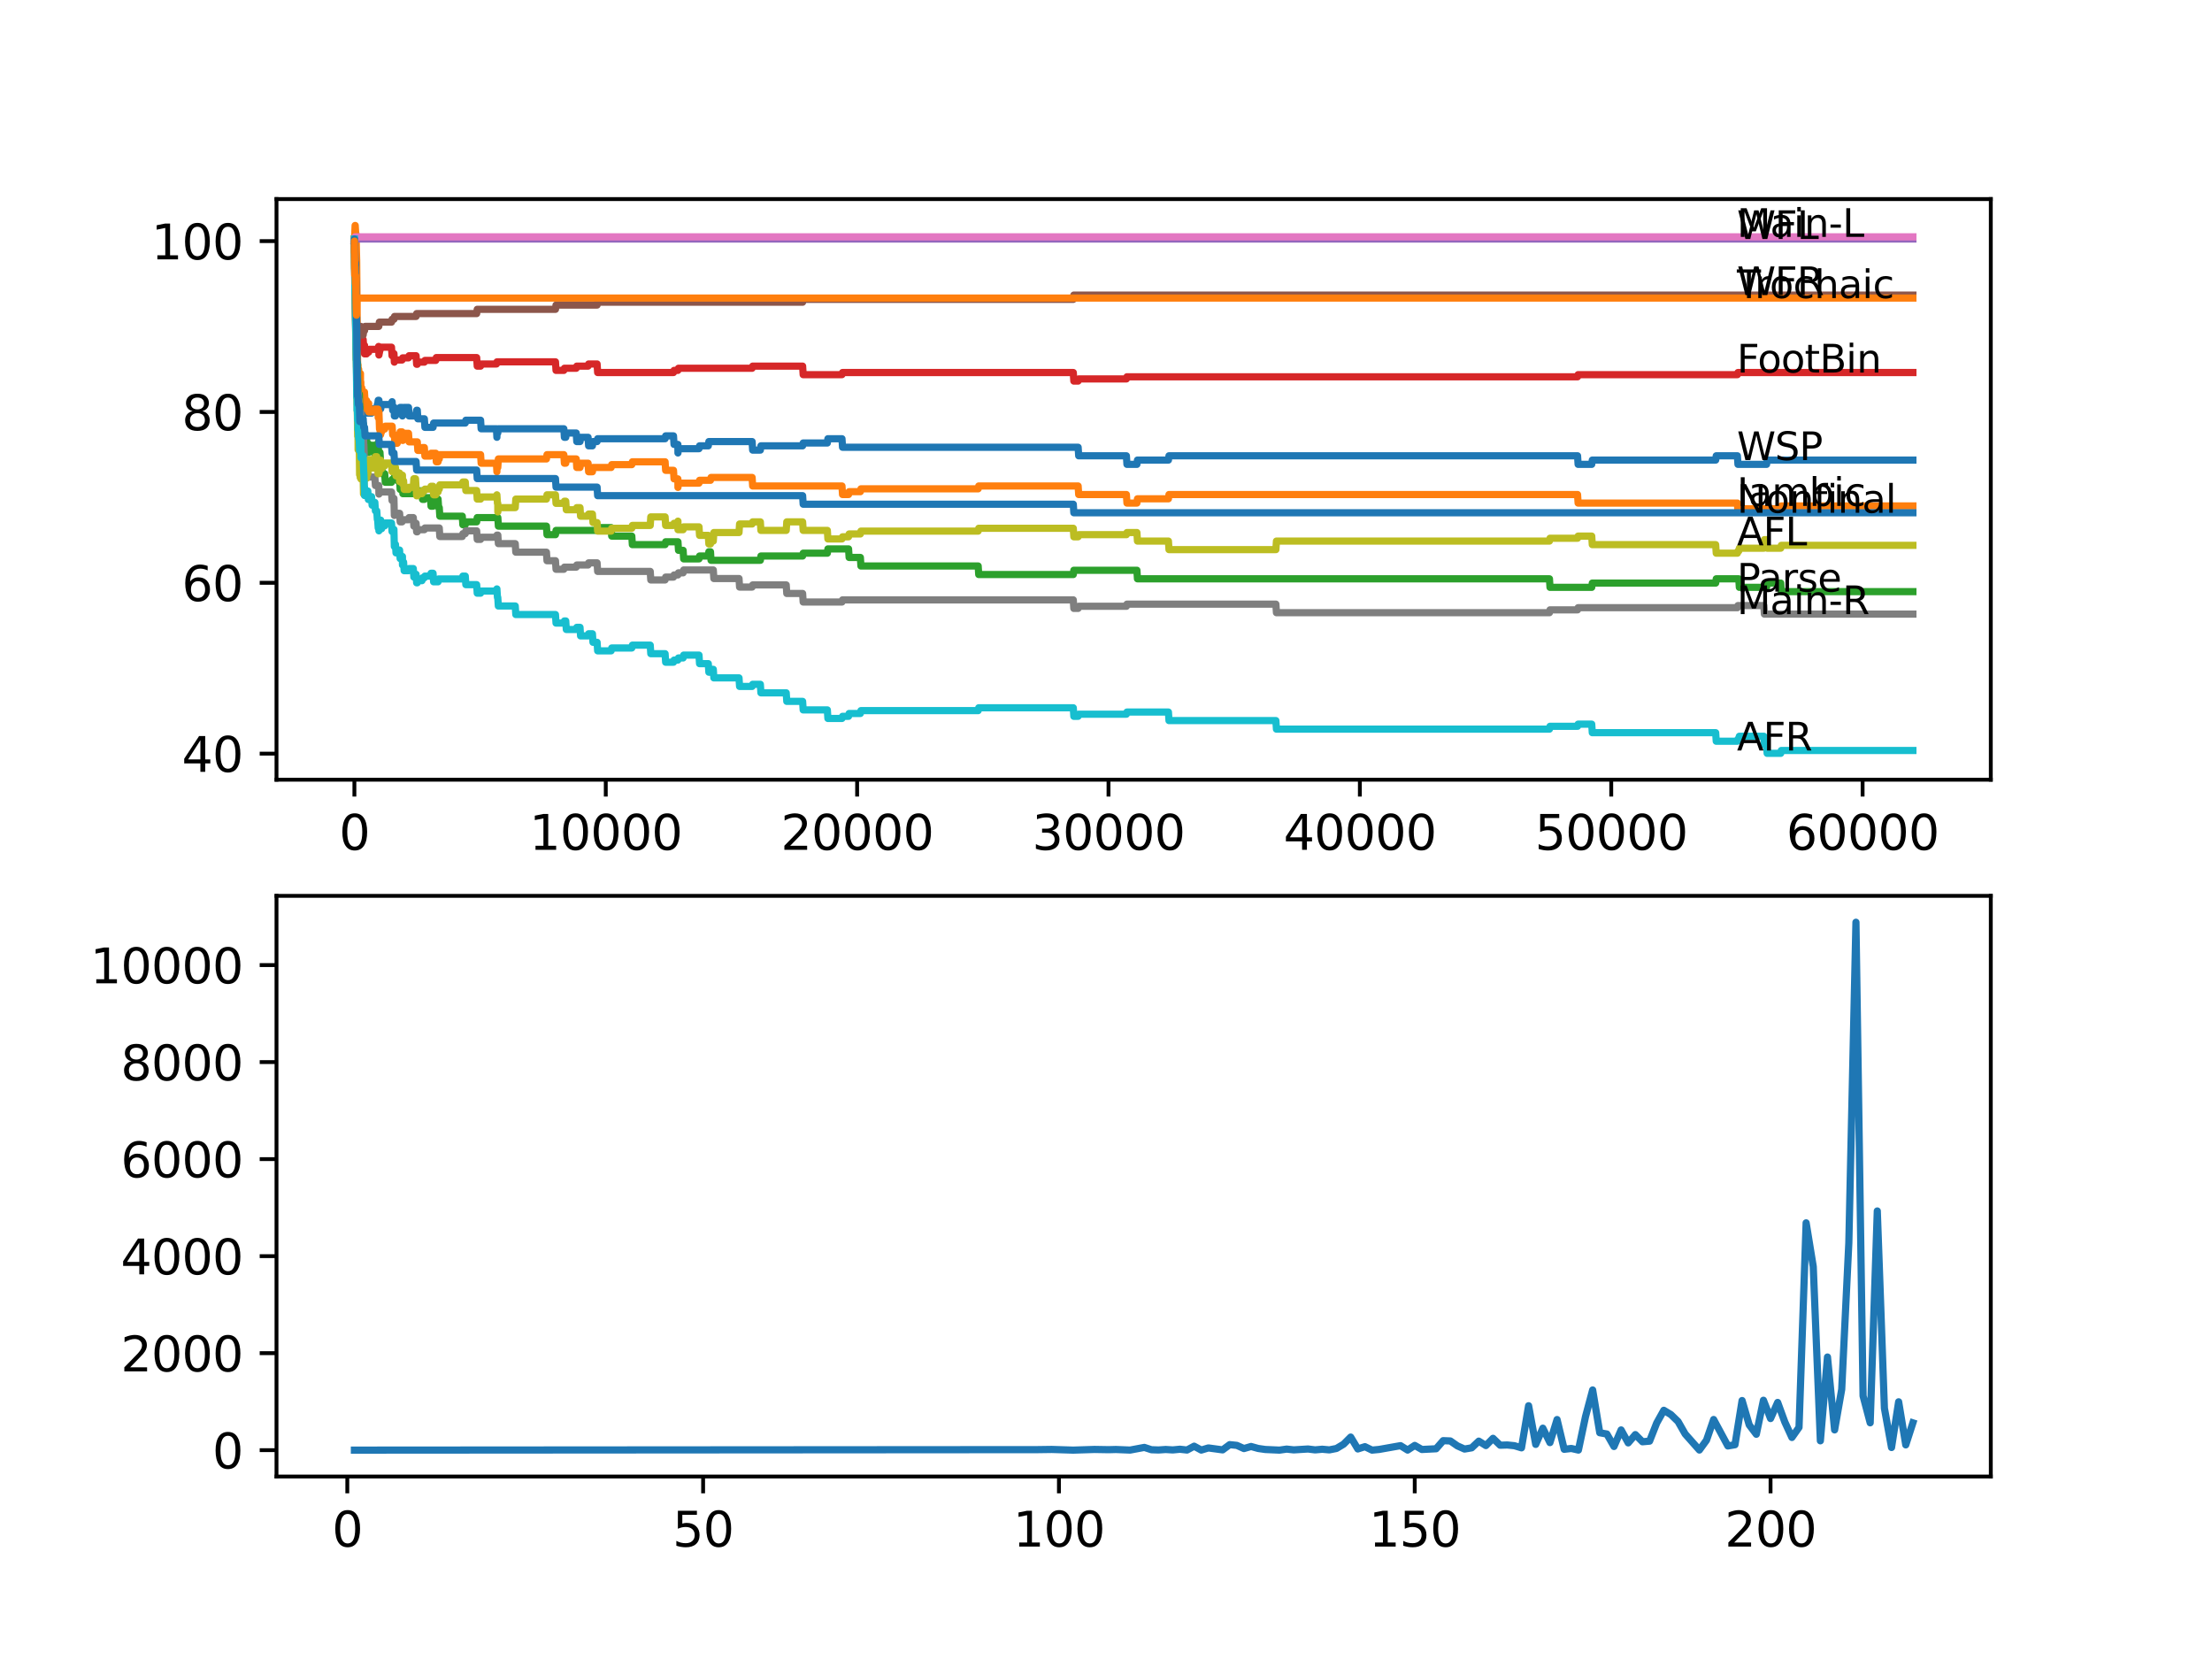 <?xml version="1.0" encoding="utf-8" standalone="no"?>
<!DOCTYPE svg PUBLIC "-//W3C//DTD SVG 1.1//EN"
  "http://www.w3.org/Graphics/SVG/1.1/DTD/svg11.dtd">
<svg xmlns:xlink="http://www.w3.org/1999/xlink" width="460.8pt" height="345.6pt" viewBox="0 0 460.8 345.6" xmlns="http://www.w3.org/2000/svg" version="1.1">
 <defs>
  <style type="text/css">*{stroke-linejoin: round; stroke-linecap: butt}</style>
 </defs>
 <g id="figure_1">
  <g id="patch_1">
   <path d="M 0 345.6 
L 460.8 345.6 
L 460.8 0 
L 0 0 
z
" style="fill: #ffffff"/>
  </g>
  <g id="axes_1">
   <g id="patch_2">
    <path d="M 57.6 162.432 
L 414.72 162.432 
L 414.72 41.472 
L 57.6 41.472 
z
" style="fill: #ffffff"/>
   </g>
   <g id="matplotlib.axis_1">
    <g id="xtick_1">
     <g id="line2d_1">
      <defs>
       <path id="m5078565dfb" d="M 0 0 
L 0 3.5 
" style="stroke: #000000; stroke-width: 0.8"/>
      </defs>
      <g>
       <use xlink:href="#m5078565dfb" x="73.827" y="162.432" style="stroke: #000000; stroke-width: 0.8"/>
      </g>
     </g>
     <g id="text_1">
      <!-- 0 -->
      <g transform="translate(70.646 177.03)scale(0.1 -0.1)">
       <defs>
        <path id="DejaVuSans-30" d="M 2034 4250 
Q 1547 4250 1301 3770 
Q 1056 3291 1056 2328 
Q 1056 1369 1301 889 
Q 1547 409 2034 409 
Q 2525 409 2770 889 
Q 3016 1369 3016 2328 
Q 3016 3291 2770 3770 
Q 2525 4250 2034 4250 
z
M 2034 4750 
Q 2819 4750 3233 4129 
Q 3647 3509 3647 2328 
Q 3647 1150 3233 529 
Q 2819 -91 2034 -91 
Q 1250 -91 836 529 
Q 422 1150 422 2328 
Q 422 3509 836 4129 
Q 1250 4750 2034 4750 
z
" transform="scale(0.016)"/>
       </defs>
       <use xlink:href="#DejaVuSans-30"/>
      </g>
     </g>
    </g>
    <g id="xtick_2">
     <g id="line2d_2">
      <g>
       <use xlink:href="#m5078565dfb" x="126.192" y="162.432" style="stroke: #000000; stroke-width: 0.8"/>
      </g>
     </g>
     <g id="text_2">
      <!-- 10000 -->
      <g transform="translate(110.286 177.03)scale(0.1 -0.1)">
       <defs>
        <path id="DejaVuSans-31" d="M 794 531 
L 1825 531 
L 1825 4091 
L 703 3866 
L 703 4441 
L 1819 4666 
L 2450 4666 
L 2450 531 
L 3481 531 
L 3481 0 
L 794 0 
L 794 531 
z
" transform="scale(0.016)"/>
       </defs>
       <use xlink:href="#DejaVuSans-31"/>
       <use xlink:href="#DejaVuSans-30" x="63.623"/>
       <use xlink:href="#DejaVuSans-30" x="127.246"/>
       <use xlink:href="#DejaVuSans-30" x="190.869"/>
       <use xlink:href="#DejaVuSans-30" x="254.492"/>
      </g>
     </g>
    </g>
    <g id="xtick_3">
     <g id="line2d_3">
      <g>
       <use xlink:href="#m5078565dfb" x="178.556" y="162.432" style="stroke: #000000; stroke-width: 0.8"/>
      </g>
     </g>
     <g id="text_3">
      <!-- 20000 -->
      <g transform="translate(162.65 177.03)scale(0.1 -0.1)">
       <defs>
        <path id="DejaVuSans-32" d="M 1228 531 
L 3431 531 
L 3431 0 
L 469 0 
L 469 531 
Q 828 903 1448 1529 
Q 2069 2156 2228 2338 
Q 2531 2678 2651 2914 
Q 2772 3150 2772 3378 
Q 2772 3750 2511 3984 
Q 2250 4219 1831 4219 
Q 1534 4219 1204 4116 
Q 875 4013 500 3803 
L 500 4441 
Q 881 4594 1212 4672 
Q 1544 4750 1819 4750 
Q 2544 4750 2975 4387 
Q 3406 4025 3406 3419 
Q 3406 3131 3298 2873 
Q 3191 2616 2906 2266 
Q 2828 2175 2409 1742 
Q 1991 1309 1228 531 
z
" transform="scale(0.016)"/>
       </defs>
       <use xlink:href="#DejaVuSans-32"/>
       <use xlink:href="#DejaVuSans-30" x="63.623"/>
       <use xlink:href="#DejaVuSans-30" x="127.246"/>
       <use xlink:href="#DejaVuSans-30" x="190.869"/>
       <use xlink:href="#DejaVuSans-30" x="254.492"/>
      </g>
     </g>
    </g>
    <g id="xtick_4">
     <g id="line2d_4">
      <g>
       <use xlink:href="#m5078565dfb" x="230.921" y="162.432" style="stroke: #000000; stroke-width: 0.8"/>
      </g>
     </g>
     <g id="text_4">
      <!-- 30000 -->
      <g transform="translate(215.015 177.03)scale(0.1 -0.1)">
       <defs>
        <path id="DejaVuSans-33" d="M 2597 2516 
Q 3050 2419 3304 2112 
Q 3559 1806 3559 1356 
Q 3559 666 3084 287 
Q 2609 -91 1734 -91 
Q 1441 -91 1130 -33 
Q 819 25 488 141 
L 488 750 
Q 750 597 1062 519 
Q 1375 441 1716 441 
Q 2309 441 2620 675 
Q 2931 909 2931 1356 
Q 2931 1769 2642 2001 
Q 2353 2234 1838 2234 
L 1294 2234 
L 1294 2753 
L 1863 2753 
Q 2328 2753 2575 2939 
Q 2822 3125 2822 3475 
Q 2822 3834 2567 4026 
Q 2313 4219 1838 4219 
Q 1578 4219 1281 4162 
Q 984 4106 628 3988 
L 628 4550 
Q 988 4650 1302 4700 
Q 1616 4750 1894 4750 
Q 2613 4750 3031 4423 
Q 3450 4097 3450 3541 
Q 3450 3153 3228 2886 
Q 3006 2619 2597 2516 
z
" transform="scale(0.016)"/>
       </defs>
       <use xlink:href="#DejaVuSans-33"/>
       <use xlink:href="#DejaVuSans-30" x="63.623"/>
       <use xlink:href="#DejaVuSans-30" x="127.246"/>
       <use xlink:href="#DejaVuSans-30" x="190.869"/>
       <use xlink:href="#DejaVuSans-30" x="254.492"/>
      </g>
     </g>
    </g>
    <g id="xtick_5">
     <g id="line2d_5">
      <g>
       <use xlink:href="#m5078565dfb" x="283.285" y="162.432" style="stroke: #000000; stroke-width: 0.8"/>
      </g>
     </g>
     <g id="text_5">
      <!-- 40000 -->
      <g transform="translate(267.379 177.03)scale(0.1 -0.1)">
       <defs>
        <path id="DejaVuSans-34" d="M 2419 4116 
L 825 1625 
L 2419 1625 
L 2419 4116 
z
M 2253 4666 
L 3047 4666 
L 3047 1625 
L 3713 1625 
L 3713 1100 
L 3047 1100 
L 3047 0 
L 2419 0 
L 2419 1100 
L 313 1100 
L 313 1709 
L 2253 4666 
z
" transform="scale(0.016)"/>
       </defs>
       <use xlink:href="#DejaVuSans-34"/>
       <use xlink:href="#DejaVuSans-30" x="63.623"/>
       <use xlink:href="#DejaVuSans-30" x="127.246"/>
       <use xlink:href="#DejaVuSans-30" x="190.869"/>
       <use xlink:href="#DejaVuSans-30" x="254.492"/>
      </g>
     </g>
    </g>
    <g id="xtick_6">
     <g id="line2d_6">
      <g>
       <use xlink:href="#m5078565dfb" x="335.65" y="162.432" style="stroke: #000000; stroke-width: 0.8"/>
      </g>
     </g>
     <g id="text_6">
      <!-- 50000 -->
      <g transform="translate(319.744 177.03)scale(0.1 -0.1)">
       <defs>
        <path id="DejaVuSans-35" d="M 691 4666 
L 3169 4666 
L 3169 4134 
L 1269 4134 
L 1269 2991 
Q 1406 3038 1543 3061 
Q 1681 3084 1819 3084 
Q 2600 3084 3056 2656 
Q 3513 2228 3513 1497 
Q 3513 744 3044 326 
Q 2575 -91 1722 -91 
Q 1428 -91 1123 -41 
Q 819 9 494 109 
L 494 744 
Q 775 591 1075 516 
Q 1375 441 1709 441 
Q 2250 441 2565 725 
Q 2881 1009 2881 1497 
Q 2881 1984 2565 2268 
Q 2250 2553 1709 2553 
Q 1456 2553 1204 2497 
Q 953 2441 691 2322 
L 691 4666 
z
" transform="scale(0.016)"/>
       </defs>
       <use xlink:href="#DejaVuSans-35"/>
       <use xlink:href="#DejaVuSans-30" x="63.623"/>
       <use xlink:href="#DejaVuSans-30" x="127.246"/>
       <use xlink:href="#DejaVuSans-30" x="190.869"/>
       <use xlink:href="#DejaVuSans-30" x="254.492"/>
      </g>
     </g>
    </g>
    <g id="xtick_7">
     <g id="line2d_7">
      <g>
       <use xlink:href="#m5078565dfb" x="388.014" y="162.432" style="stroke: #000000; stroke-width: 0.8"/>
      </g>
     </g>
     <g id="text_7">
      <!-- 60000 -->
      <g transform="translate(372.108 177.03)scale(0.1 -0.1)">
       <defs>
        <path id="DejaVuSans-36" d="M 2113 2584 
Q 1688 2584 1439 2293 
Q 1191 2003 1191 1497 
Q 1191 994 1439 701 
Q 1688 409 2113 409 
Q 2538 409 2786 701 
Q 3034 994 3034 1497 
Q 3034 2003 2786 2293 
Q 2538 2584 2113 2584 
z
M 3366 4563 
L 3366 3988 
Q 3128 4100 2886 4159 
Q 2644 4219 2406 4219 
Q 1781 4219 1451 3797 
Q 1122 3375 1075 2522 
Q 1259 2794 1537 2939 
Q 1816 3084 2150 3084 
Q 2853 3084 3261 2657 
Q 3669 2231 3669 1497 
Q 3669 778 3244 343 
Q 2819 -91 2113 -91 
Q 1303 -91 875 529 
Q 447 1150 447 2328 
Q 447 3434 972 4092 
Q 1497 4750 2381 4750 
Q 2619 4750 2861 4703 
Q 3103 4656 3366 4563 
z
" transform="scale(0.016)"/>
       </defs>
       <use xlink:href="#DejaVuSans-36"/>
       <use xlink:href="#DejaVuSans-30" x="63.623"/>
       <use xlink:href="#DejaVuSans-30" x="127.246"/>
       <use xlink:href="#DejaVuSans-30" x="190.869"/>
       <use xlink:href="#DejaVuSans-30" x="254.492"/>
      </g>
     </g>
    </g>
   </g>
   <g id="matplotlib.axis_2">
    <g id="ytick_1">
     <g id="line2d_8">
      <defs>
       <path id="m7581ba2744" d="M 0 0 
L -3.5 0 
" style="stroke: #000000; stroke-width: 0.8"/>
      </defs>
      <g>
       <use xlink:href="#m7581ba2744" x="57.6" y="156.993" style="stroke: #000000; stroke-width: 0.8"/>
      </g>
     </g>
     <g id="text_8">
      <!-- 40 -->
      <g transform="translate(37.875 160.792)scale(0.1 -0.1)">
       <use xlink:href="#DejaVuSans-34"/>
       <use xlink:href="#DejaVuSans-30" x="63.623"/>
      </g>
     </g>
    </g>
    <g id="ytick_2">
     <g id="line2d_9">
      <g>
       <use xlink:href="#m7581ba2744" x="57.6" y="121.406" style="stroke: #000000; stroke-width: 0.8"/>
      </g>
     </g>
     <g id="text_9">
      <!-- 60 -->
      <g transform="translate(37.875 125.205)scale(0.1 -0.1)">
       <use xlink:href="#DejaVuSans-36"/>
       <use xlink:href="#DejaVuSans-30" x="63.623"/>
      </g>
     </g>
    </g>
    <g id="ytick_3">
     <g id="line2d_10">
      <g>
       <use xlink:href="#m7581ba2744" x="57.6" y="85.819" style="stroke: #000000; stroke-width: 0.8"/>
      </g>
     </g>
     <g id="text_10">
      <!-- 80 -->
      <g transform="translate(37.875 89.618)scale(0.1 -0.1)">
       <defs>
        <path id="DejaVuSans-38" d="M 2034 2216 
Q 1584 2216 1326 1975 
Q 1069 1734 1069 1313 
Q 1069 891 1326 650 
Q 1584 409 2034 409 
Q 2484 409 2743 651 
Q 3003 894 3003 1313 
Q 3003 1734 2745 1975 
Q 2488 2216 2034 2216 
z
M 1403 2484 
Q 997 2584 770 2862 
Q 544 3141 544 3541 
Q 544 4100 942 4425 
Q 1341 4750 2034 4750 
Q 2731 4750 3128 4425 
Q 3525 4100 3525 3541 
Q 3525 3141 3298 2862 
Q 3072 2584 2669 2484 
Q 3125 2378 3379 2068 
Q 3634 1759 3634 1313 
Q 3634 634 3220 271 
Q 2806 -91 2034 -91 
Q 1263 -91 848 271 
Q 434 634 434 1313 
Q 434 1759 690 2068 
Q 947 2378 1403 2484 
z
M 1172 3481 
Q 1172 3119 1398 2916 
Q 1625 2713 2034 2713 
Q 2441 2713 2670 2916 
Q 2900 3119 2900 3481 
Q 2900 3844 2670 4047 
Q 2441 4250 2034 4250 
Q 1625 4250 1398 4047 
Q 1172 3844 1172 3481 
z
" transform="scale(0.016)"/>
       </defs>
       <use xlink:href="#DejaVuSans-38"/>
       <use xlink:href="#DejaVuSans-30" x="63.623"/>
      </g>
     </g>
    </g>
    <g id="ytick_4">
     <g id="line2d_11">
      <g>
       <use xlink:href="#m7581ba2744" x="57.6" y="50.232" style="stroke: #000000; stroke-width: 0.8"/>
      </g>
     </g>
     <g id="text_11">
      <!-- 100 -->
      <g transform="translate(31.512 54.032)scale(0.1 -0.1)">
       <use xlink:href="#DejaVuSans-31"/>
       <use xlink:href="#DejaVuSans-30" x="63.623"/>
       <use xlink:href="#DejaVuSans-30" x="127.246"/>
      </g>
     </g>
    </g>
   </g>
   <g id="line2d_12">
    <path d="M 73.833 52.012 
L 73.848 52.012 
L 73.911 50.084 
L 73.969 50.974 
L 73.974 50.974 
L 73.995 50.381 
L 74.042 55.274 
L 74.068 55.274 
L 74.194 60.612 
L 74.199 60.612 
L 74.215 60.019 
L 74.262 64.171 
L 74.419 80.422 
L 74.435 80.422 
L 74.561 85.76 
L 74.566 85.76 
L 74.702 82.498 
L 74.723 82.498 
L 74.801 84.277 
L 74.833 83.387 
L 74.87 83.387 
L 74.985 82.498 
L 75.037 82.498 
L 75.089 81.608 
L 75.095 83.387 
L 75.142 83.387 
L 75.163 83.387 
L 75.189 85.167 
L 75.273 84.277 
L 75.357 84.277 
L 75.472 86.057 
L 75.702 86.057 
L 75.823 84.277 
L 75.922 84.277 
L 76.037 86.057 
L 77.399 86.057 
L 77.514 85.167 
L 78.488 85.167 
L 78.603 84.277 
L 78.671 84.277 
L 78.786 83.387 
L 78.938 83.387 
L 79.053 85.167 
L 79.315 85.167 
L 79.43 84.277 
L 81.556 84.277 
L 81.672 83.684 
L 81.687 83.684 
L 81.803 85.463 
L 82.07 85.463 
L 82.148 84.87 
L 82.153 86.65 
L 82.169 86.65 
L 82.379 86.65 
L 82.494 85.76 
L 83.237 85.76 
L 83.353 84.87 
L 83.761 84.87 
L 83.834 86.65 
L 83.871 85.76 
L 84.075 85.76 
L 84.19 84.87 
L 85.102 84.87 
L 85.217 86.65 
L 86.557 86.65 
L 86.672 86.057 
L 86.678 86.057 
L 86.793 85.463 
L 86.929 85.463 
L 87.044 87.243 
L 88.401 87.243 
L 88.516 89.022 
L 90.212 89.022 
L 90.328 88.132 
L 96.925 88.132 
L 97.041 87.539 
L 100.114 87.539 
L 100.23 89.319 
L 103.419 89.319 
L 103.513 91.098 
L 103.529 90.208 
L 103.696 90.208 
L 103.811 89.319 
L 117.458 89.319 
L 117.573 91.098 
L 117.856 91.098 
L 117.971 90.208 
L 120.039 90.208 
L 120.154 91.988 
L 120.825 91.988 
L 120.94 91.098 
L 122.506 91.098 
L 122.621 92.877 
L 123.411 92.877 
L 123.527 91.988 
L 124.385 91.988 
L 124.501 91.395 
L 138.55 91.395 
L 138.665 90.801 
L 140.299 90.801 
L 140.414 92.581 
L 141.215 92.581 
L 141.231 94.36 
L 141.325 93.47 
L 145.614 93.47 
L 145.729 92.877 
L 147.551 92.877 
L 147.667 91.988 
L 156.679 91.988 
L 156.794 93.767 
L 158.396 93.767 
L 158.511 92.877 
L 167.199 92.877 
L 167.314 92.284 
L 172.351 92.284 
L 172.466 91.395 
L 175.399 91.395 
L 175.514 93.174 
L 224.595 93.174 
L 224.711 94.953 
L 234.649 94.953 
L 234.764 96.733 
L 236.838 96.733 
L 236.953 95.843 
L 243.405 95.843 
L 243.52 94.953 
L 328.633 94.953 
L 328.748 96.733 
L 331.586 96.733 
L 331.702 95.843 
L 357.407 95.843 
L 357.523 94.953 
L 361.932 94.953 
L 362.047 96.733 
L 368.011 96.733 
L 368.126 95.843 
L 398.487 95.843 
L 398.487 95.843 
" clip-path="url(#p1bfa7d5d41)" style="fill: none; stroke: #1f77b4; stroke-width: 1.5; stroke-linecap: square"/>
   </g>
   <g id="line2d_13">
    <path d="M 73.833 50.232 
L 73.979 46.97 
L 73.995 46.97 
L 74.11 48.75 
L 74.168 48.75 
L 74.294 54.088 
L 74.299 54.088 
L 74.466 73.66 
L 74.472 73.66 
L 74.477 73.067 
L 74.493 76.626 
L 74.561 76.033 
L 74.571 76.033 
L 74.592 77.812 
L 74.681 76.923 
L 74.723 76.923 
L 74.801 78.702 
L 74.833 77.812 
L 74.849 77.812 
L 74.911 79.888 
L 74.964 79.295 
L 74.99 79.295 
L 75.089 77.812 
L 75.095 79.592 
L 75.163 79.592 
L 75.178 81.371 
L 75.273 80.778 
L 75.357 80.778 
L 75.472 82.557 
L 75.702 82.557 
L 75.817 81.667 
L 75.922 81.667 
L 76.037 83.447 
L 76.367 83.447 
L 76.378 85.226 
L 76.477 84.633 
L 76.77 84.633 
L 76.802 84.04 
L 76.807 85.819 
L 76.87 85.819 
L 77.917 85.819 
L 78.032 85.226 
L 78.745 85.226 
L 78.786 87.005 
L 78.854 85.819 
L 78.938 85.819 
L 79.059 89.378 
L 79.153 89.378 
L 79.184 88.785 
L 79.19 90.564 
L 79.252 90.564 
L 79.284 90.564 
L 79.399 89.971 
L 79.499 89.971 
L 79.614 89.378 
L 80.143 89.378 
L 80.258 88.785 
L 81.687 88.785 
L 81.803 90.564 
L 82.148 90.564 
L 82.263 92.344 
L 82.75 92.344 
L 82.866 91.75 
L 83.237 91.75 
L 83.358 89.971 
L 83.761 89.971 
L 83.876 91.75 
L 83.923 91.75 
L 84.039 91.157 
L 84.075 91.157 
L 84.19 90.268 
L 85.102 90.268 
L 85.217 92.047 
L 86.929 92.047 
L 87.044 93.826 
L 87.903 93.826 
L 88.018 93.233 
L 88.401 93.233 
L 88.516 95.013 
L 89.678 95.013 
L 89.793 94.419 
L 90.773 94.419 
L 90.888 96.199 
L 91.254 96.199 
L 91.37 95.606 
L 91.506 95.606 
L 91.621 94.716 
L 100.114 94.716 
L 100.23 96.495 
L 103.419 96.495 
L 103.513 98.275 
L 103.529 97.385 
L 103.696 97.385 
L 103.817 95.606 
L 113.834 95.606 
L 113.949 94.716 
L 117.458 94.716 
L 117.573 96.495 
L 117.856 96.495 
L 117.971 95.606 
L 120.039 95.606 
L 120.154 97.385 
L 120.825 97.385 
L 120.94 96.495 
L 122.506 96.495 
L 122.621 98.275 
L 123.411 98.275 
L 123.527 97.385 
L 127.313 97.385 
L 127.428 96.792 
L 131.617 96.792 
L 131.732 96.199 
L 138.55 96.199 
L 138.665 97.978 
L 140.299 97.978 
L 140.414 99.757 
L 141.215 99.757 
L 141.231 101.537 
L 141.325 100.647 
L 145.614 100.647 
L 145.729 100.054 
L 148.007 100.054 
L 148.122 99.461 
L 156.679 99.461 
L 156.794 101.24 
L 175.399 101.24 
L 175.514 103.02 
L 176.771 103.02 
L 176.886 102.426 
L 179.232 102.426 
L 179.347 101.833 
L 203.77 101.833 
L 203.885 101.24 
L 224.595 101.24 
L 224.711 103.02 
L 234.649 103.02 
L 234.764 104.799 
L 236.838 104.799 
L 236.953 103.909 
L 243.405 103.909 
L 243.52 103.02 
L 328.633 103.02 
L 328.748 104.799 
L 361.932 104.799 
L 362.047 106.578 
L 362.22 106.578 
L 362.335 105.985 
L 370.959 105.985 
L 371.074 105.392 
L 398.487 105.392 
L 398.487 105.392 
" clip-path="url(#p1bfa7d5d41)" style="fill: none; stroke: #ff7f0e; stroke-width: 1.5; stroke-linecap: square"/>
   </g>
   <g id="line2d_14">
    <path d="M 73.833 52.012 
L 73.848 52.012 
L 73.859 51.567 
L 73.89 56.015 
L 73.896 55.422 
L 74.026 62.539 
L 74.042 60.76 
L 74.105 68.471 
L 74.115 67.878 
L 74.231 74.936 
L 74.241 73.156 
L 74.288 71.377 
L 74.309 76.418 
L 74.325 76.063 
L 74.33 76.063 
L 74.414 79.621 
L 74.445 78.287 
L 74.451 78.287 
L 74.472 75.618 
L 74.529 80.956 
L 74.545 80.956 
L 74.566 80.956 
L 74.571 80.363 
L 74.597 83.032 
L 74.655 83.032 
L 74.849 83.032 
L 74.864 82.142 
L 74.917 84.811 
L 74.948 84.811 
L 74.99 84.811 
L 75.11 88.37 
L 75.178 88.37 
L 75.189 90.149 
L 75.288 89.259 
L 75.655 89.259 
L 75.702 88.37 
L 75.707 90.149 
L 75.76 90.149 
L 75.922 90.149 
L 75.938 91.928 
L 76.032 91.039 
L 76.367 91.039 
L 76.378 90.683 
L 76.383 92.462 
L 76.456 92.462 
L 76.77 92.462 
L 76.802 94.241 
L 76.88 93.648 
L 77.399 93.648 
L 77.514 92.759 
L 77.917 92.759 
L 78.032 94.538 
L 78.488 94.538 
L 78.603 93.648 
L 78.671 93.648 
L 78.786 92.166 
L 78.907 95.724 
L 79.022 94.835 
L 79.027 94.835 
L 79.142 94.241 
L 79.153 94.241 
L 79.268 96.021 
L 79.284 96.021 
L 79.315 97.8 
L 79.394 96.911 
L 79.499 96.911 
L 79.614 98.69 
L 80.143 98.69 
L 80.258 100.469 
L 81.556 100.469 
L 81.672 99.876 
L 82.07 99.876 
L 82.185 99.283 
L 82.379 99.283 
L 82.494 98.393 
L 82.75 98.393 
L 82.866 100.173 
L 83.248 100.173 
L 83.363 101.952 
L 83.834 101.952 
L 83.923 101.062 
L 83.929 102.842 
L 83.939 102.842 
L 86.678 102.842 
L 86.793 102.249 
L 87.903 102.249 
L 88.018 104.028 
L 88.401 104.028 
L 88.516 103.672 
L 89.678 103.672 
L 89.793 105.451 
L 90.212 105.451 
L 90.328 104.562 
L 90.773 104.562 
L 90.888 103.969 
L 91.254 103.969 
L 91.37 105.748 
L 91.506 105.748 
L 91.621 107.527 
L 96.302 107.527 
L 96.418 109.307 
L 96.925 109.307 
L 97.041 108.714 
L 99.298 108.714 
L 99.413 107.824 
L 103.707 107.824 
L 103.822 109.603 
L 113.834 109.603 
L 113.949 111.383 
L 115.714 111.383 
L 115.829 110.493 
L 124.385 110.493 
L 124.501 109.9 
L 127.313 109.9 
L 127.428 111.679 
L 131.617 111.679 
L 131.732 113.458 
L 138.55 113.458 
L 138.665 112.865 
L 141.231 112.865 
L 141.346 114.645 
L 142.305 114.645 
L 142.42 116.424 
L 145.614 116.424 
L 145.729 115.831 
L 147.551 115.831 
L 147.667 114.941 
L 148.007 114.941 
L 148.122 116.721 
L 158.396 116.721 
L 158.511 115.831 
L 167.199 115.831 
L 167.314 115.238 
L 172.351 115.238 
L 172.466 114.348 
L 176.771 114.348 
L 176.886 116.127 
L 179.232 116.127 
L 179.347 117.907 
L 203.77 117.907 
L 203.885 119.686 
L 223.585 119.686 
L 223.7 118.796 
L 236.838 118.796 
L 236.953 120.576 
L 322.779 120.576 
L 322.894 122.355 
L 331.586 122.355 
L 331.702 121.466 
L 357.407 121.466 
L 357.523 120.576 
L 362.22 120.576 
L 362.335 122.355 
L 368.011 122.355 
L 368.126 121.466 
L 370.959 121.466 
L 371.074 123.245 
L 398.487 123.245 
L 398.487 123.245 
" clip-path="url(#p1bfa7d5d41)" style="fill: none; stroke: #2ca02c; stroke-width: 1.5; stroke-linecap: square"/>
   </g>
   <g id="line2d_15">
    <path d="M 73.833 49.787 
L 73.943 58.832 
L 73.964 57.646 
L 73.985 57.646 
L 74.1 61.946 
L 74.105 61.502 
L 74.131 61.502 
L 74.257 68.115 
L 74.262 68.115 
L 74.32 73.542 
L 74.383 71.703 
L 74.393 71.703 
L 74.466 70.902 
L 74.409 72.741 
L 74.503 71.792 
L 74.534 71.792 
L 74.655 70.754 
L 74.723 70.754 
L 74.838 70.309 
L 75.089 70.309 
L 75.178 69.42 
L 75.184 71.199 
L 75.189 71.199 
L 75.357 71.199 
L 75.472 70.754 
L 75.655 70.754 
L 75.77 72.533 
L 75.922 72.533 
L 75.938 71.94 
L 75.943 73.72 
L 76.022 73.72 
L 76.367 73.72 
L 76.482 73.364 
L 76.802 73.364 
L 76.917 72.771 
L 78.745 72.771 
L 78.86 72.178 
L 78.907 72.178 
L 78.938 73.957 
L 79.017 73.512 
L 79.027 73.512 
L 79.142 72.919 
L 79.184 72.919 
L 79.3 72.326 
L 81.556 72.326 
L 81.672 74.105 
L 81.687 74.105 
L 81.803 73.66 
L 82.07 73.66 
L 82.148 75.44 
L 82.18 74.995 
L 83.761 74.995 
L 83.876 74.55 
L 85.102 74.55 
L 85.217 74.105 
L 86.678 74.105 
L 86.793 75.885 
L 86.929 75.885 
L 87.044 75.44 
L 88.401 75.44 
L 88.516 75.084 
L 90.773 75.084 
L 90.888 74.491 
L 99.298 74.491 
L 99.413 76.27 
L 100.114 76.27 
L 100.23 75.825 
L 103.419 75.825 
L 103.534 75.38 
L 115.714 75.38 
L 115.829 77.16 
L 117.458 77.16 
L 117.573 76.715 
L 120.039 76.715 
L 120.154 76.27 
L 122.506 76.27 
L 122.621 75.825 
L 124.385 75.825 
L 124.501 77.605 
L 140.299 77.605 
L 140.414 77.16 
L 141.215 77.16 
L 141.331 76.715 
L 156.679 76.715 
L 156.794 76.27 
L 167.199 76.27 
L 167.314 78.049 
L 175.399 78.049 
L 175.514 77.605 
L 223.585 77.605 
L 223.7 79.384 
L 224.595 79.384 
L 224.711 78.939 
L 234.649 78.939 
L 234.764 78.494 
L 328.633 78.494 
L 328.748 78.049 
L 361.932 78.049 
L 362.047 77.605 
L 398.487 77.605 
L 398.487 77.605 
" clip-path="url(#p1bfa7d5d41)" style="fill: none; stroke: #d62728; stroke-width: 1.5; stroke-linecap: square"/>
   </g>
   <g id="line2d_16">
    <path d="M 73.833 50.232 
L 73.948 49.787 
L 398.487 49.787 
L 398.487 49.787 
" clip-path="url(#p1bfa7d5d41)" style="fill: none; stroke: #9467bd; stroke-width: 1.5; stroke-linecap: square"/>
   </g>
   <g id="line2d_17">
    <path d="M 73.833 50.232 
L 73.958 55.719 
L 73.974 55.719 
L 74 54.532 
L 74.021 59.87 
L 74.047 59.87 
L 74.053 59.87 
L 74.1 57.795 
L 74.131 62.539 
L 74.147 62.539 
L 74.273 68.411 
L 74.283 68.411 
L 74.288 67.818 
L 74.367 71.258 
L 74.372 73.038 
L 74.424 70.369 
L 74.472 70.369 
L 74.566 70.369 
L 74.681 69.775 
L 74.849 69.775 
L 74.969 67.996 
L 75.178 67.996 
L 75.294 69.775 
L 75.655 69.775 
L 75.77 68.886 
L 75.938 68.886 
L 76.053 67.996 
L 78.907 67.996 
L 79.022 67.106 
L 81.556 67.106 
L 81.672 66.513 
L 82.07 66.513 
L 82.185 65.92 
L 86.678 65.92 
L 86.793 65.327 
L 99.298 65.327 
L 99.413 64.437 
L 115.714 64.437 
L 115.829 63.548 
L 124.385 63.548 
L 124.501 62.955 
L 167.199 62.955 
L 167.314 62.362 
L 223.585 62.362 
L 223.7 61.472 
L 398.487 61.472 
L 398.487 61.472 
" clip-path="url(#p1bfa7d5d41)" style="fill: none; stroke: #8c564b; stroke-width: 1.5; stroke-linecap: square"/>
   </g>
   <g id="line2d_18">
    <path d="M 73.833 49.787 
L 73.948 49.343 
L 398.487 49.343 
L 398.487 49.343 
" clip-path="url(#p1bfa7d5d41)" style="fill: none; stroke: #e377c2; stroke-width: 1.5; stroke-linecap: square"/>
   </g>
   <g id="line2d_19">
    <path d="M 73.833 52.012 
L 73.979 64.467 
L 73.985 64.467 
L 74.11 69.805 
L 74.131 69.805 
L 74.257 75.677 
L 74.262 75.677 
L 74.299 79.236 
L 74.377 77.694 
L 74.393 77.694 
L 74.403 76.952 
L 74.472 79.71 
L 74.482 79.265 
L 74.487 79.265 
L 74.493 78.82 
L 74.529 82.379 
L 74.566 81.934 
L 74.65 81.934 
L 74.723 83.714 
L 74.76 83.269 
L 74.801 83.269 
L 74.922 86.828 
L 75.089 86.828 
L 75.178 85.938 
L 75.184 87.717 
L 75.189 87.717 
L 75.304 89.497 
L 75.357 89.497 
L 75.472 89.052 
L 75.655 89.052 
L 75.775 92.61 
L 75.796 92.61 
L 75.917 96.169 
L 75.938 96.169 
L 76.053 97.948 
L 76.367 97.948 
L 76.482 97.593 
L 76.619 97.593 
L 76.734 99.372 
L 78.09 99.372 
L 78.205 101.151 
L 78.907 101.151 
L 78.938 102.931 
L 79.017 102.486 
L 81.556 102.486 
L 81.672 104.265 
L 81.687 104.265 
L 81.803 103.82 
L 82.064 103.82 
L 82.148 107.379 
L 82.18 106.934 
L 83.248 106.934 
L 83.363 108.714 
L 83.761 108.714 
L 83.876 108.269 
L 85.102 108.269 
L 85.217 107.824 
L 86.096 107.824 
L 86.212 109.603 
L 86.557 109.603 
L 86.672 109.01 
L 86.678 109.01 
L 86.793 110.789 
L 86.929 110.789 
L 87.044 110.345 
L 88.401 110.345 
L 88.516 109.989 
L 91.506 109.989 
L 91.621 111.768 
L 96.302 111.768 
L 96.418 111.175 
L 96.925 111.175 
L 97.041 110.582 
L 99.298 110.582 
L 99.413 112.361 
L 100.114 112.361 
L 100.23 111.916 
L 103.419 111.916 
L 103.534 111.472 
L 103.707 111.472 
L 103.822 113.251 
L 107.336 113.251 
L 107.451 115.03 
L 113.834 115.03 
L 113.949 116.81 
L 115.714 116.81 
L 115.829 118.589 
L 117.458 118.589 
L 117.573 118.144 
L 120.039 118.144 
L 120.154 117.699 
L 122.506 117.699 
L 122.621 117.254 
L 124.385 117.254 
L 124.501 119.034 
L 135.455 119.034 
L 135.57 120.813 
L 138.55 120.813 
L 138.665 120.22 
L 140.299 120.22 
L 140.414 119.775 
L 141.215 119.775 
L 141.331 119.33 
L 142.305 119.33 
L 142.42 118.737 
L 148.593 118.737 
L 148.709 120.517 
L 153.95 120.517 
L 154.066 122.296 
L 156.679 122.296 
L 156.794 121.851 
L 163.784 121.851 
L 163.9 123.63 
L 167.199 123.63 
L 167.314 125.41 
L 175.399 125.41 
L 175.514 124.965 
L 223.585 124.965 
L 223.7 126.744 
L 224.595 126.744 
L 224.711 126.299 
L 234.649 126.299 
L 234.764 125.855 
L 265.79 125.855 
L 265.906 127.634 
L 322.779 127.634 
L 322.894 127.041 
L 328.633 127.041 
L 328.748 126.596 
L 361.932 126.596 
L 362.047 126.151 
L 367.44 126.151 
L 367.556 127.93 
L 398.487 127.93 
L 398.487 127.93 
" clip-path="url(#p1bfa7d5d41)" style="fill: none; stroke: #7f7f7f; stroke-width: 1.5; stroke-linecap: square"/>
   </g>
   <g id="line2d_20">
    <path d="M 73.833 49.787 
L 73.838 49.787 
L 73.943 59.129 
L 73.969 57.943 
L 73.974 57.943 
L 74.11 68.026 
L 74.115 68.026 
L 74.131 66.543 
L 74.184 72.622 
L 74.189 72.029 
L 74.194 72.029 
L 74.231 71.14 
L 74.257 76.478 
L 74.262 75.885 
L 74.393 84.277 
L 74.403 83.536 
L 74.456 87.035 
L 74.508 90.89 
L 74.571 90.742 
L 74.576 90.149 
L 74.597 93.708 
L 74.66 92.818 
L 74.723 92.818 
L 74.801 92.373 
L 74.807 94.153 
L 74.817 94.153 
L 74.849 94.153 
L 74.911 98.897 
L 74.969 98.304 
L 74.99 98.304 
L 75.037 97.711 
L 75.042 99.491 
L 75.089 99.491 
L 75.189 98.008 
L 75.194 99.787 
L 75.357 99.787 
L 75.472 99.342 
L 75.655 99.342 
L 75.723 102.901 
L 75.77 102.011 
L 75.796 102.011 
L 75.917 98.453 
L 75.922 98.453 
L 75.938 97.86 
L 75.943 99.639 
L 76.022 99.639 
L 76.367 99.639 
L 76.488 98.69 
L 76.619 98.69 
L 76.734 96.911 
L 76.77 96.911 
L 76.891 95.724 
L 77.399 95.724 
L 77.514 97.504 
L 77.917 97.504 
L 78.032 96.911 
L 78.09 96.911 
L 78.205 95.131 
L 78.488 95.131 
L 78.603 96.911 
L 78.671 96.911 
L 78.745 98.69 
L 78.781 98.097 
L 78.786 98.097 
L 78.907 96.911 
L 78.938 98.69 
L 79.017 98.245 
L 79.027 98.245 
L 79.142 97.652 
L 79.153 97.652 
L 79.273 96.466 
L 79.284 96.466 
L 79.315 95.873 
L 79.321 97.652 
L 79.383 97.652 
L 79.499 97.652 
L 79.614 97.059 
L 80.143 97.059 
L 80.258 96.466 
L 81.556 96.466 
L 81.672 98.245 
L 81.687 98.245 
L 81.803 97.8 
L 82.064 97.8 
L 82.07 96.021 
L 82.174 97.355 
L 82.379 97.355 
L 82.494 99.135 
L 82.75 99.135 
L 82.866 98.542 
L 83.237 98.542 
L 83.248 100.321 
L 83.347 99.431 
L 83.761 99.431 
L 83.834 98.986 
L 83.84 100.766 
L 83.855 100.766 
L 83.923 100.766 
L 84.039 100.173 
L 84.075 100.173 
L 84.19 101.952 
L 85.102 101.952 
L 85.217 101.507 
L 86.096 101.507 
L 86.212 99.728 
L 86.557 99.728 
L 86.672 101.507 
L 86.678 101.507 
L 86.793 103.287 
L 86.929 103.287 
L 87.044 102.842 
L 87.903 102.842 
L 88.018 102.249 
L 88.401 102.249 
L 88.516 101.893 
L 89.678 101.893 
L 89.793 101.3 
L 90.212 101.3 
L 90.328 103.079 
L 90.773 103.079 
L 90.888 102.486 
L 91.254 102.486 
L 91.37 101.893 
L 91.506 101.893 
L 91.621 101.003 
L 96.302 101.003 
L 96.418 100.41 
L 96.925 100.41 
L 97.041 102.189 
L 99.298 102.189 
L 99.413 103.969 
L 100.114 103.969 
L 100.23 103.524 
L 103.419 103.524 
L 103.513 103.079 
L 103.628 104.858 
L 103.696 104.858 
L 103.707 106.638 
L 103.806 105.748 
L 107.336 105.748 
L 107.451 103.969 
L 113.834 103.969 
L 113.949 103.079 
L 115.714 103.079 
L 115.829 104.858 
L 117.458 104.858 
L 117.573 104.413 
L 117.856 104.413 
L 117.971 106.193 
L 120.039 106.193 
L 120.154 105.748 
L 120.825 105.748 
L 120.94 107.527 
L 122.506 107.527 
L 122.621 107.082 
L 123.411 107.082 
L 123.527 108.862 
L 124.385 108.862 
L 124.501 110.641 
L 127.313 110.641 
L 127.428 110.048 
L 131.617 110.048 
L 131.732 109.455 
L 135.455 109.455 
L 135.57 107.676 
L 138.55 107.676 
L 138.665 109.455 
L 140.299 109.455 
L 140.414 109.01 
L 141.215 109.01 
L 141.231 108.565 
L 141.236 110.345 
L 141.31 110.345 
L 142.305 110.345 
L 142.42 109.751 
L 145.614 109.751 
L 145.729 111.531 
L 147.551 111.531 
L 147.667 113.31 
L 148.007 113.31 
L 148.122 112.717 
L 148.593 112.717 
L 148.709 110.938 
L 153.95 110.938 
L 154.066 109.158 
L 156.679 109.158 
L 156.794 108.714 
L 158.396 108.714 
L 158.511 110.493 
L 163.784 110.493 
L 163.9 108.714 
L 167.199 108.714 
L 167.314 110.493 
L 172.351 110.493 
L 172.466 112.272 
L 175.399 112.272 
L 175.514 111.827 
L 176.771 111.827 
L 176.886 111.234 
L 179.232 111.234 
L 179.347 110.641 
L 203.77 110.641 
L 203.885 110.048 
L 223.585 110.048 
L 223.7 111.827 
L 224.595 111.827 
L 224.711 111.383 
L 234.649 111.383 
L 234.764 110.938 
L 236.838 110.938 
L 236.953 112.717 
L 243.405 112.717 
L 243.52 114.496 
L 265.79 114.496 
L 265.906 112.717 
L 322.779 112.717 
L 322.894 112.124 
L 328.633 112.124 
L 328.748 111.679 
L 331.586 111.679 
L 331.702 113.458 
L 357.407 113.458 
L 357.523 115.238 
L 361.932 115.238 
L 362.047 114.793 
L 362.22 114.793 
L 362.335 114.2 
L 367.44 114.2 
L 367.556 112.42 
L 368.011 112.42 
L 368.126 114.2 
L 370.959 114.2 
L 371.074 113.607 
L 398.487 113.607 
L 398.487 113.607 
" clip-path="url(#p1bfa7d5d41)" style="fill: none; stroke: #bcbd22; stroke-width: 1.5; stroke-linecap: square"/>
   </g>
   <g id="line2d_21">
    <path d="M 73.833 49.787 
L 73.958 61.205 
L 73.974 60.612 
L 73.985 60.612 
L 74.115 68.471 
L 74.126 67.878 
L 74.163 72.771 
L 74.178 71.822 
L 74.32 82.883 
L 74.362 80.155 
L 74.377 85.493 
L 74.403 83.862 
L 74.508 87.658 
L 74.451 83.803 
L 74.524 87.065 
L 74.534 87.065 
L 74.566 86.62 
L 74.582 89.586 
L 74.613 89.586 
L 74.65 89.586 
L 74.723 91.365 
L 74.76 90.92 
L 74.801 90.92 
L 74.911 93.886 
L 74.917 93.293 
L 74.99 93.293 
L 75.105 92.255 
L 75.163 92.255 
L 75.178 91.81 
L 75.194 95.368 
L 75.236 95.368 
L 75.357 95.368 
L 75.472 94.924 
L 75.655 94.924 
L 75.775 98.482 
L 75.796 98.482 
L 75.917 102.041 
L 75.922 102.041 
L 75.938 101.448 
L 75.943 103.227 
L 76.022 103.227 
L 76.367 103.227 
L 76.488 102.278 
L 76.619 102.278 
L 76.734 104.058 
L 76.77 104.058 
L 76.886 103.464 
L 77.399 103.464 
L 77.514 105.244 
L 77.917 105.244 
L 78.032 104.651 
L 78.09 104.651 
L 78.205 106.43 
L 78.488 106.43 
L 78.603 108.209 
L 78.671 108.209 
L 78.786 109.989 
L 78.907 108.802 
L 78.938 110.582 
L 79.017 110.137 
L 79.153 110.137 
L 79.273 108.951 
L 79.284 108.951 
L 79.315 108.358 
L 79.321 110.137 
L 79.383 110.137 
L 79.499 110.137 
L 79.614 109.544 
L 80.143 109.544 
L 80.258 108.951 
L 81.556 108.951 
L 81.672 110.73 
L 81.687 110.73 
L 81.803 110.285 
L 82.064 110.285 
L 82.148 113.844 
L 82.18 113.399 
L 82.379 113.399 
L 82.494 115.178 
L 82.75 115.178 
L 82.866 114.585 
L 83.237 114.585 
L 83.353 116.365 
L 83.761 116.365 
L 83.834 115.92 
L 83.84 117.699 
L 83.855 117.699 
L 83.923 117.699 
L 84.039 117.106 
L 84.075 117.106 
L 84.19 118.885 
L 85.102 118.885 
L 85.217 118.441 
L 86.096 118.441 
L 86.212 120.22 
L 86.557 120.22 
L 86.672 119.627 
L 86.678 119.627 
L 86.793 121.406 
L 86.929 121.406 
L 87.044 120.961 
L 87.903 120.961 
L 88.018 120.368 
L 88.401 120.368 
L 88.516 120.012 
L 89.678 120.012 
L 89.793 119.419 
L 90.212 119.419 
L 90.328 121.199 
L 91.254 121.199 
L 91.37 120.605 
L 96.302 120.605 
L 96.418 120.012 
L 96.925 120.012 
L 97.041 121.792 
L 99.298 121.792 
L 99.413 123.571 
L 100.114 123.571 
L 100.23 123.126 
L 103.419 123.126 
L 103.513 122.681 
L 103.628 124.461 
L 103.696 124.461 
L 103.811 126.24 
L 107.336 126.24 
L 107.451 128.019 
L 115.714 128.019 
L 115.829 129.799 
L 117.458 129.799 
L 117.573 129.354 
L 117.856 129.354 
L 117.971 131.133 
L 120.039 131.133 
L 120.154 130.688 
L 120.825 130.688 
L 120.94 132.468 
L 122.506 132.468 
L 122.621 132.023 
L 123.411 132.023 
L 123.527 133.802 
L 124.385 133.802 
L 124.501 135.582 
L 127.313 135.582 
L 127.428 134.989 
L 131.617 134.989 
L 131.732 134.395 
L 135.455 134.395 
L 135.57 136.175 
L 138.55 136.175 
L 138.665 137.954 
L 140.299 137.954 
L 140.414 137.509 
L 141.215 137.509 
L 141.331 137.064 
L 142.305 137.064 
L 142.42 136.471 
L 145.614 136.471 
L 145.729 138.251 
L 147.551 138.251 
L 147.667 140.03 
L 148.007 140.03 
L 148.122 139.437 
L 148.593 139.437 
L 148.709 141.216 
L 153.95 141.216 
L 154.066 142.996 
L 156.679 142.996 
L 156.794 142.551 
L 158.396 142.551 
L 158.511 144.33 
L 163.784 144.33 
L 163.9 146.109 
L 167.199 146.109 
L 167.314 147.889 
L 172.351 147.889 
L 172.466 149.668 
L 175.399 149.668 
L 175.514 149.223 
L 176.771 149.223 
L 176.886 148.63 
L 179.232 148.63 
L 179.347 148.037 
L 203.77 148.037 
L 203.885 147.444 
L 223.585 147.444 
L 223.7 149.223 
L 224.595 149.223 
L 224.711 148.778 
L 234.649 148.778 
L 234.764 148.334 
L 243.405 148.334 
L 243.52 150.113 
L 265.79 150.113 
L 265.906 151.892 
L 322.779 151.892 
L 322.894 151.299 
L 328.633 151.299 
L 328.748 150.854 
L 331.586 150.854 
L 331.702 152.634 
L 357.407 152.634 
L 357.523 154.413 
L 361.932 154.413 
L 362.047 153.968 
L 362.22 153.968 
L 362.335 153.375 
L 367.44 153.375 
L 367.556 155.154 
L 368.011 155.154 
L 368.126 156.934 
L 370.959 156.934 
L 371.074 156.341 
L 398.487 156.341 
L 398.487 156.341 
" clip-path="url(#p1bfa7d5d41)" style="fill: none; stroke: #17becf; stroke-width: 1.5; stroke-linecap: square"/>
   </g>
   <g id="line2d_22">
    <path d="M 73.833 50.232 
L 73.848 49.787 
L 73.896 52.457 
L 73.906 52.012 
L 74 56.757 
L 74.021 54.829 
L 74.053 54.829 
L 74.184 63.133 
L 74.199 61.946 
L 74.257 66.691 
L 74.267 66.098 
L 74.283 66.098 
L 74.43 79.295 
L 74.435 79.295 
L 74.451 78.939 
L 74.472 82.498 
L 74.498 82.498 
L 74.566 82.498 
L 74.681 84.277 
L 74.849 84.277 
L 74.969 87.836 
L 75.178 87.836 
L 75.294 87.243 
L 75.655 87.243 
L 75.77 89.022 
L 75.938 89.022 
L 76.053 90.801 
L 78.907 90.801 
L 79.022 92.581 
L 81.556 92.581 
L 81.672 94.36 
L 82.07 94.36 
L 82.185 96.139 
L 86.678 96.139 
L 86.793 97.919 
L 99.298 97.919 
L 99.413 99.698 
L 115.714 99.698 
L 115.829 101.478 
L 124.385 101.478 
L 124.501 103.257 
L 167.199 103.257 
L 167.314 105.036 
L 223.585 105.036 
L 223.7 106.816 
L 398.487 106.816 
L 398.487 106.816 
" clip-path="url(#p1bfa7d5d41)" style="fill: none; stroke: #1f77b4; stroke-width: 1.5; stroke-linecap: square"/>
   </g>
   <g id="line2d_23">
    <path d="M 73.833 52.012 
L 73.838 52.012 
L 73.848 50.232 
L 73.911 57.35 
L 73.937 55.57 
L 73.943 55.57 
L 74.047 59.129 
L 74.058 57.35 
L 74.068 57.35 
L 74.199 64.467 
L 74.225 64.467 
L 74.257 65.653 
L 74.356 62.095 
L 398.487 62.095 
L 398.487 62.095 
" clip-path="url(#p1bfa7d5d41)" style="fill: none; stroke: #ff7f0e; stroke-width: 1.5; stroke-linecap: square"/>
   </g>
   <g id="patch_3">
    <path d="M 57.6 162.432 
L 57.6 41.472 
" style="fill: none; stroke: #000000; stroke-width: 0.8; stroke-linejoin: miter; stroke-linecap: square"/>
   </g>
   <g id="patch_4">
    <path d="M 414.72 162.432 
L 414.72 41.472 
" style="fill: none; stroke: #000000; stroke-width: 0.8; stroke-linejoin: miter; stroke-linecap: square"/>
   </g>
   <g id="patch_5">
    <path d="M 57.6 162.432 
L 414.72 162.432 
" style="fill: none; stroke: #000000; stroke-width: 0.8; stroke-linejoin: miter; stroke-linecap: square"/>
   </g>
   <g id="patch_6">
    <path d="M 57.6 41.472 
L 414.72 41.472 
" style="fill: none; stroke: #000000; stroke-width: 0.8; stroke-linejoin: miter; stroke-linecap: square"/>
   </g>
   <g id="text_12">
    <!-- WSP -->
    <g transform="translate(361.832 95.843)scale(0.08 -0.08)">
     <defs>
      <path id="DejaVuSans-57" d="M 213 4666 
L 850 4666 
L 1831 722 
L 2809 4666 
L 3519 4666 
L 4500 722 
L 5478 4666 
L 6119 4666 
L 4947 0 
L 4153 0 
L 3169 4050 
L 2175 0 
L 1381 0 
L 213 4666 
z
" transform="scale(0.016)"/>
      <path id="DejaVuSans-53" d="M 3425 4513 
L 3425 3897 
Q 3066 4069 2747 4153 
Q 2428 4238 2131 4238 
Q 1616 4238 1336 4038 
Q 1056 3838 1056 3469 
Q 1056 3159 1242 3001 
Q 1428 2844 1947 2747 
L 2328 2669 
Q 3034 2534 3370 2195 
Q 3706 1856 3706 1288 
Q 3706 609 3251 259 
Q 2797 -91 1919 -91 
Q 1588 -91 1214 -16 
Q 841 59 441 206 
L 441 856 
Q 825 641 1194 531 
Q 1563 422 1919 422 
Q 2459 422 2753 634 
Q 3047 847 3047 1241 
Q 3047 1584 2836 1778 
Q 2625 1972 2144 2069 
L 1759 2144 
Q 1053 2284 737 2584 
Q 422 2884 422 3419 
Q 422 4038 858 4394 
Q 1294 4750 2059 4750 
Q 2388 4750 2728 4690 
Q 3069 4631 3425 4513 
z
" transform="scale(0.016)"/>
      <path id="DejaVuSans-50" d="M 1259 4147 
L 1259 2394 
L 2053 2394 
Q 2494 2394 2734 2622 
Q 2975 2850 2975 3272 
Q 2975 3691 2734 3919 
Q 2494 4147 2053 4147 
L 1259 4147 
z
M 628 4666 
L 2053 4666 
Q 2838 4666 3239 4311 
Q 3641 3956 3641 3272 
Q 3641 2581 3239 2228 
Q 2838 1875 2053 1875 
L 1259 1875 
L 1259 0 
L 628 0 
L 628 4666 
z
" transform="scale(0.016)"/>
     </defs>
     <use xlink:href="#DejaVuSans-57"/>
     <use xlink:href="#DejaVuSans-53" x="98.877"/>
     <use xlink:href="#DejaVuSans-50" x="162.354"/>
    </g>
   </g>
   <g id="text_13">
    <!-- Iambic -->
    <g transform="translate(361.832 105.392)scale(0.08 -0.08)">
     <defs>
      <path id="DejaVuSans-49" d="M 628 4666 
L 1259 4666 
L 1259 0 
L 628 0 
L 628 4666 
z
" transform="scale(0.016)"/>
      <path id="DejaVuSans-61" d="M 2194 1759 
Q 1497 1759 1228 1600 
Q 959 1441 959 1056 
Q 959 750 1161 570 
Q 1363 391 1709 391 
Q 2188 391 2477 730 
Q 2766 1069 2766 1631 
L 2766 1759 
L 2194 1759 
z
M 3341 1997 
L 3341 0 
L 2766 0 
L 2766 531 
Q 2569 213 2275 61 
Q 1981 -91 1556 -91 
Q 1019 -91 701 211 
Q 384 513 384 1019 
Q 384 1609 779 1909 
Q 1175 2209 1959 2209 
L 2766 2209 
L 2766 2266 
Q 2766 2663 2505 2880 
Q 2244 3097 1772 3097 
Q 1472 3097 1187 3025 
Q 903 2953 641 2809 
L 641 3341 
Q 956 3463 1253 3523 
Q 1550 3584 1831 3584 
Q 2591 3584 2966 3190 
Q 3341 2797 3341 1997 
z
" transform="scale(0.016)"/>
      <path id="DejaVuSans-6d" d="M 3328 2828 
Q 3544 3216 3844 3400 
Q 4144 3584 4550 3584 
Q 5097 3584 5394 3201 
Q 5691 2819 5691 2113 
L 5691 0 
L 5113 0 
L 5113 2094 
Q 5113 2597 4934 2840 
Q 4756 3084 4391 3084 
Q 3944 3084 3684 2787 
Q 3425 2491 3425 1978 
L 3425 0 
L 2847 0 
L 2847 2094 
Q 2847 2600 2669 2842 
Q 2491 3084 2119 3084 
Q 1678 3084 1418 2786 
Q 1159 2488 1159 1978 
L 1159 0 
L 581 0 
L 581 3500 
L 1159 3500 
L 1159 2956 
Q 1356 3278 1631 3431 
Q 1906 3584 2284 3584 
Q 2666 3584 2933 3390 
Q 3200 3197 3328 2828 
z
" transform="scale(0.016)"/>
      <path id="DejaVuSans-62" d="M 3116 1747 
Q 3116 2381 2855 2742 
Q 2594 3103 2138 3103 
Q 1681 3103 1420 2742 
Q 1159 2381 1159 1747 
Q 1159 1113 1420 752 
Q 1681 391 2138 391 
Q 2594 391 2855 752 
Q 3116 1113 3116 1747 
z
M 1159 2969 
Q 1341 3281 1617 3432 
Q 1894 3584 2278 3584 
Q 2916 3584 3314 3078 
Q 3713 2572 3713 1747 
Q 3713 922 3314 415 
Q 2916 -91 2278 -91 
Q 1894 -91 1617 61 
Q 1341 213 1159 525 
L 1159 0 
L 581 0 
L 581 4863 
L 1159 4863 
L 1159 2969 
z
" transform="scale(0.016)"/>
      <path id="DejaVuSans-69" d="M 603 3500 
L 1178 3500 
L 1178 0 
L 603 0 
L 603 3500 
z
M 603 4863 
L 1178 4863 
L 1178 4134 
L 603 4134 
L 603 4863 
z
" transform="scale(0.016)"/>
      <path id="DejaVuSans-63" d="M 3122 3366 
L 3122 2828 
Q 2878 2963 2633 3030 
Q 2388 3097 2138 3097 
Q 1578 3097 1268 2742 
Q 959 2388 959 1747 
Q 959 1106 1268 751 
Q 1578 397 2138 397 
Q 2388 397 2633 464 
Q 2878 531 3122 666 
L 3122 134 
Q 2881 22 2623 -34 
Q 2366 -91 2075 -91 
Q 1284 -91 818 406 
Q 353 903 353 1747 
Q 353 2603 823 3093 
Q 1294 3584 2113 3584 
Q 2378 3584 2631 3529 
Q 2884 3475 3122 3366 
z
" transform="scale(0.016)"/>
     </defs>
     <use xlink:href="#DejaVuSans-49"/>
     <use xlink:href="#DejaVuSans-61" x="29.492"/>
     <use xlink:href="#DejaVuSans-6d" x="90.771"/>
     <use xlink:href="#DejaVuSans-62" x="188.184"/>
     <use xlink:href="#DejaVuSans-69" x="251.66"/>
     <use xlink:href="#DejaVuSans-63" x="279.443"/>
    </g>
   </g>
   <g id="text_14">
    <!-- Parse -->
    <g transform="translate(361.832 123.245)scale(0.08 -0.08)">
     <defs>
      <path id="DejaVuSans-72" d="M 2631 2963 
Q 2534 3019 2420 3045 
Q 2306 3072 2169 3072 
Q 1681 3072 1420 2755 
Q 1159 2438 1159 1844 
L 1159 0 
L 581 0 
L 581 3500 
L 1159 3500 
L 1159 2956 
Q 1341 3275 1631 3429 
Q 1922 3584 2338 3584 
Q 2397 3584 2469 3576 
Q 2541 3569 2628 3553 
L 2631 2963 
z
" transform="scale(0.016)"/>
      <path id="DejaVuSans-73" d="M 2834 3397 
L 2834 2853 
Q 2591 2978 2328 3040 
Q 2066 3103 1784 3103 
Q 1356 3103 1142 2972 
Q 928 2841 928 2578 
Q 928 2378 1081 2264 
Q 1234 2150 1697 2047 
L 1894 2003 
Q 2506 1872 2764 1633 
Q 3022 1394 3022 966 
Q 3022 478 2636 193 
Q 2250 -91 1575 -91 
Q 1294 -91 989 -36 
Q 684 19 347 128 
L 347 722 
Q 666 556 975 473 
Q 1284 391 1588 391 
Q 1994 391 2212 530 
Q 2431 669 2431 922 
Q 2431 1156 2273 1281 
Q 2116 1406 1581 1522 
L 1381 1569 
Q 847 1681 609 1914 
Q 372 2147 372 2553 
Q 372 3047 722 3315 
Q 1072 3584 1716 3584 
Q 2034 3584 2315 3537 
Q 2597 3491 2834 3397 
z
" transform="scale(0.016)"/>
      <path id="DejaVuSans-65" d="M 3597 1894 
L 3597 1613 
L 953 1613 
Q 991 1019 1311 708 
Q 1631 397 2203 397 
Q 2534 397 2845 478 
Q 3156 559 3463 722 
L 3463 178 
Q 3153 47 2828 -22 
Q 2503 -91 2169 -91 
Q 1331 -91 842 396 
Q 353 884 353 1716 
Q 353 2575 817 3079 
Q 1281 3584 2069 3584 
Q 2775 3584 3186 3129 
Q 3597 2675 3597 1894 
z
M 3022 2063 
Q 3016 2534 2758 2815 
Q 2500 3097 2075 3097 
Q 1594 3097 1305 2825 
Q 1016 2553 972 2059 
L 3022 2063 
z
" transform="scale(0.016)"/>
     </defs>
     <use xlink:href="#DejaVuSans-50"/>
     <use xlink:href="#DejaVuSans-61" x="55.803"/>
     <use xlink:href="#DejaVuSans-72" x="117.082"/>
     <use xlink:href="#DejaVuSans-73" x="158.195"/>
     <use xlink:href="#DejaVuSans-65" x="210.295"/>
    </g>
   </g>
   <g id="text_15">
    <!-- FootBin -->
    <g transform="translate(361.832 77.605)scale(0.08 -0.08)">
     <defs>
      <path id="DejaVuSans-46" d="M 628 4666 
L 3309 4666 
L 3309 4134 
L 1259 4134 
L 1259 2759 
L 3109 2759 
L 3109 2228 
L 1259 2228 
L 1259 0 
L 628 0 
L 628 4666 
z
" transform="scale(0.016)"/>
      <path id="DejaVuSans-6f" d="M 1959 3097 
Q 1497 3097 1228 2736 
Q 959 2375 959 1747 
Q 959 1119 1226 758 
Q 1494 397 1959 397 
Q 2419 397 2687 759 
Q 2956 1122 2956 1747 
Q 2956 2369 2687 2733 
Q 2419 3097 1959 3097 
z
M 1959 3584 
Q 2709 3584 3137 3096 
Q 3566 2609 3566 1747 
Q 3566 888 3137 398 
Q 2709 -91 1959 -91 
Q 1206 -91 779 398 
Q 353 888 353 1747 
Q 353 2609 779 3096 
Q 1206 3584 1959 3584 
z
" transform="scale(0.016)"/>
      <path id="DejaVuSans-74" d="M 1172 4494 
L 1172 3500 
L 2356 3500 
L 2356 3053 
L 1172 3053 
L 1172 1153 
Q 1172 725 1289 603 
Q 1406 481 1766 481 
L 2356 481 
L 2356 0 
L 1766 0 
Q 1100 0 847 248 
Q 594 497 594 1153 
L 594 3053 
L 172 3053 
L 172 3500 
L 594 3500 
L 594 4494 
L 1172 4494 
z
" transform="scale(0.016)"/>
      <path id="DejaVuSans-42" d="M 1259 2228 
L 1259 519 
L 2272 519 
Q 2781 519 3026 730 
Q 3272 941 3272 1375 
Q 3272 1813 3026 2020 
Q 2781 2228 2272 2228 
L 1259 2228 
z
M 1259 4147 
L 1259 2741 
L 2194 2741 
Q 2656 2741 2882 2914 
Q 3109 3088 3109 3444 
Q 3109 3797 2882 3972 
Q 2656 4147 2194 4147 
L 1259 4147 
z
M 628 4666 
L 2241 4666 
Q 2963 4666 3353 4366 
Q 3744 4066 3744 3513 
Q 3744 3084 3544 2831 
Q 3344 2578 2956 2516 
Q 3422 2416 3680 2098 
Q 3938 1781 3938 1306 
Q 3938 681 3513 340 
Q 3088 0 2303 0 
L 628 0 
L 628 4666 
z
" transform="scale(0.016)"/>
      <path id="DejaVuSans-6e" d="M 3513 2113 
L 3513 0 
L 2938 0 
L 2938 2094 
Q 2938 2591 2744 2837 
Q 2550 3084 2163 3084 
Q 1697 3084 1428 2787 
Q 1159 2491 1159 1978 
L 1159 0 
L 581 0 
L 581 3500 
L 1159 3500 
L 1159 2956 
Q 1366 3272 1645 3428 
Q 1925 3584 2291 3584 
Q 2894 3584 3203 3211 
Q 3513 2838 3513 2113 
z
" transform="scale(0.016)"/>
     </defs>
     <use xlink:href="#DejaVuSans-46"/>
     <use xlink:href="#DejaVuSans-6f" x="53.895"/>
     <use xlink:href="#DejaVuSans-6f" x="115.076"/>
     <use xlink:href="#DejaVuSans-74" x="176.258"/>
     <use xlink:href="#DejaVuSans-42" x="215.467"/>
     <use xlink:href="#DejaVuSans-69" x="284.07"/>
     <use xlink:href="#DejaVuSans-6e" x="311.854"/>
    </g>
   </g>
   <g id="text_16">
    <!-- WFL -->
    <g transform="translate(361.832 49.787)scale(0.08 -0.08)">
     <defs>
      <path id="DejaVuSans-4c" d="M 628 4666 
L 1259 4666 
L 1259 531 
L 3531 531 
L 3531 0 
L 628 0 
L 628 4666 
z
" transform="scale(0.016)"/>
     </defs>
     <use xlink:href="#DejaVuSans-57"/>
     <use xlink:href="#DejaVuSans-46" x="98.877"/>
     <use xlink:href="#DejaVuSans-4c" x="156.396"/>
    </g>
   </g>
   <g id="text_17">
    <!-- WFR -->
    <g transform="translate(361.832 61.472)scale(0.08 -0.08)">
     <defs>
      <path id="DejaVuSans-52" d="M 2841 2188 
Q 3044 2119 3236 1894 
Q 3428 1669 3622 1275 
L 4263 0 
L 3584 0 
L 2988 1197 
Q 2756 1666 2539 1819 
Q 2322 1972 1947 1972 
L 1259 1972 
L 1259 0 
L 628 0 
L 628 4666 
L 2053 4666 
Q 2853 4666 3247 4331 
Q 3641 3997 3641 3322 
Q 3641 2881 3436 2590 
Q 3231 2300 2841 2188 
z
M 1259 4147 
L 1259 2491 
L 2053 2491 
Q 2509 2491 2742 2702 
Q 2975 2913 2975 3322 
Q 2975 3731 2742 3939 
Q 2509 4147 2053 4147 
L 1259 4147 
z
" transform="scale(0.016)"/>
     </defs>
     <use xlink:href="#DejaVuSans-57"/>
     <use xlink:href="#DejaVuSans-46" x="98.877"/>
     <use xlink:href="#DejaVuSans-52" x="156.396"/>
    </g>
   </g>
   <g id="text_18">
    <!-- Main-L -->
    <g transform="translate(361.832 49.343)scale(0.08 -0.08)">
     <defs>
      <path id="DejaVuSans-4d" d="M 628 4666 
L 1569 4666 
L 2759 1491 
L 3956 4666 
L 4897 4666 
L 4897 0 
L 4281 0 
L 4281 4097 
L 3078 897 
L 2444 897 
L 1241 4097 
L 1241 0 
L 628 0 
L 628 4666 
z
" transform="scale(0.016)"/>
      <path id="DejaVuSans-2d" d="M 313 2009 
L 1997 2009 
L 1997 1497 
L 313 1497 
L 313 2009 
z
" transform="scale(0.016)"/>
     </defs>
     <use xlink:href="#DejaVuSans-4d"/>
     <use xlink:href="#DejaVuSans-61" x="86.279"/>
     <use xlink:href="#DejaVuSans-69" x="147.559"/>
     <use xlink:href="#DejaVuSans-6e" x="175.342"/>
     <use xlink:href="#DejaVuSans-2d" x="238.721"/>
     <use xlink:href="#DejaVuSans-4c" x="274.805"/>
    </g>
   </g>
   <g id="text_19">
    <!-- Main-R -->
    <g transform="translate(361.832 127.93)scale(0.08 -0.08)">
     <use xlink:href="#DejaVuSans-4d"/>
     <use xlink:href="#DejaVuSans-61" x="86.279"/>
     <use xlink:href="#DejaVuSans-69" x="147.559"/>
     <use xlink:href="#DejaVuSans-6e" x="175.342"/>
     <use xlink:href="#DejaVuSans-2d" x="238.721"/>
     <use xlink:href="#DejaVuSans-52" x="274.805"/>
    </g>
   </g>
   <g id="text_20">
    <!-- AFL -->
    <g transform="translate(361.832 113.607)scale(0.08 -0.08)">
     <defs>
      <path id="DejaVuSans-41" d="M 2188 4044 
L 1331 1722 
L 3047 1722 
L 2188 4044 
z
M 1831 4666 
L 2547 4666 
L 4325 0 
L 3669 0 
L 3244 1197 
L 1141 1197 
L 716 0 
L 50 0 
L 1831 4666 
z
" transform="scale(0.016)"/>
     </defs>
     <use xlink:href="#DejaVuSans-41"/>
     <use xlink:href="#DejaVuSans-46" x="68.408"/>
     <use xlink:href="#DejaVuSans-4c" x="125.928"/>
    </g>
   </g>
   <g id="text_21">
    <!-- AFR -->
    <g transform="translate(361.832 156.341)scale(0.08 -0.08)">
     <use xlink:href="#DejaVuSans-41"/>
     <use xlink:href="#DejaVuSans-46" x="68.408"/>
     <use xlink:href="#DejaVuSans-52" x="125.928"/>
    </g>
   </g>
   <g id="text_22">
    <!-- Nonfinal -->
    <g transform="translate(361.832 106.816)scale(0.08 -0.08)">
     <defs>
      <path id="DejaVuSans-4e" d="M 628 4666 
L 1478 4666 
L 3547 763 
L 3547 4666 
L 4159 4666 
L 4159 0 
L 3309 0 
L 1241 3903 
L 1241 0 
L 628 0 
L 628 4666 
z
" transform="scale(0.016)"/>
      <path id="DejaVuSans-66" d="M 2375 4863 
L 2375 4384 
L 1825 4384 
Q 1516 4384 1395 4259 
Q 1275 4134 1275 3809 
L 1275 3500 
L 2222 3500 
L 2222 3053 
L 1275 3053 
L 1275 0 
L 697 0 
L 697 3053 
L 147 3053 
L 147 3500 
L 697 3500 
L 697 3744 
Q 697 4328 969 4595 
Q 1241 4863 1831 4863 
L 2375 4863 
z
" transform="scale(0.016)"/>
      <path id="DejaVuSans-6c" d="M 603 4863 
L 1178 4863 
L 1178 0 
L 603 0 
L 603 4863 
z
" transform="scale(0.016)"/>
     </defs>
     <use xlink:href="#DejaVuSans-4e"/>
     <use xlink:href="#DejaVuSans-6f" x="74.805"/>
     <use xlink:href="#DejaVuSans-6e" x="135.986"/>
     <use xlink:href="#DejaVuSans-66" x="199.365"/>
     <use xlink:href="#DejaVuSans-69" x="234.57"/>
     <use xlink:href="#DejaVuSans-6e" x="262.354"/>
     <use xlink:href="#DejaVuSans-61" x="325.732"/>
     <use xlink:href="#DejaVuSans-6c" x="387.012"/>
    </g>
   </g>
   <g id="text_23">
    <!-- Trochaic -->
    <g transform="translate(361.832 62.095)scale(0.08 -0.08)">
     <defs>
      <path id="DejaVuSans-54" d="M -19 4666 
L 3928 4666 
L 3928 4134 
L 2272 4134 
L 2272 0 
L 1638 0 
L 1638 4134 
L -19 4134 
L -19 4666 
z
" transform="scale(0.016)"/>
      <path id="DejaVuSans-68" d="M 3513 2113 
L 3513 0 
L 2938 0 
L 2938 2094 
Q 2938 2591 2744 2837 
Q 2550 3084 2163 3084 
Q 1697 3084 1428 2787 
Q 1159 2491 1159 1978 
L 1159 0 
L 581 0 
L 581 4863 
L 1159 4863 
L 1159 2956 
Q 1366 3272 1645 3428 
Q 1925 3584 2291 3584 
Q 2894 3584 3203 3211 
Q 3513 2838 3513 2113 
z
" transform="scale(0.016)"/>
     </defs>
     <use xlink:href="#DejaVuSans-54"/>
     <use xlink:href="#DejaVuSans-72" x="46.334"/>
     <use xlink:href="#DejaVuSans-6f" x="85.197"/>
     <use xlink:href="#DejaVuSans-63" x="146.379"/>
     <use xlink:href="#DejaVuSans-68" x="201.359"/>
     <use xlink:href="#DejaVuSans-61" x="264.738"/>
     <use xlink:href="#DejaVuSans-69" x="326.018"/>
     <use xlink:href="#DejaVuSans-63" x="353.801"/>
    </g>
   </g>
  </g>
  <g id="axes_2">
   <g id="patch_7">
    <path d="M 57.6 307.584 
L 414.72 307.584 
L 414.72 186.624 
L 57.6 186.624 
z
" style="fill: #ffffff"/>
   </g>
   <g id="matplotlib.axis_3">
    <g id="xtick_8">
     <g id="line2d_24">
      <g>
       <use xlink:href="#m5078565dfb" x="72.35" y="307.584" style="stroke: #000000; stroke-width: 0.8"/>
      </g>
     </g>
     <g id="text_24">
      <!-- 0 -->
      <g transform="translate(69.169 322.182)scale(0.1 -0.1)">
       <use xlink:href="#DejaVuSans-30"/>
      </g>
     </g>
    </g>
    <g id="xtick_9">
     <g id="line2d_25">
      <g>
       <use xlink:href="#m5078565dfb" x="146.472" y="307.584" style="stroke: #000000; stroke-width: 0.8"/>
      </g>
     </g>
     <g id="text_25">
      <!-- 50 -->
      <g transform="translate(140.11 322.182)scale(0.1 -0.1)">
       <use xlink:href="#DejaVuSans-35"/>
       <use xlink:href="#DejaVuSans-30" x="63.623"/>
      </g>
     </g>
    </g>
    <g id="xtick_10">
     <g id="line2d_26">
      <g>
       <use xlink:href="#m5078565dfb" x="220.594" y="307.584" style="stroke: #000000; stroke-width: 0.8"/>
      </g>
     </g>
     <g id="text_26">
      <!-- 100 -->
      <g transform="translate(211.051 322.182)scale(0.1 -0.1)">
       <use xlink:href="#DejaVuSans-31"/>
       <use xlink:href="#DejaVuSans-30" x="63.623"/>
       <use xlink:href="#DejaVuSans-30" x="127.246"/>
      </g>
     </g>
    </g>
    <g id="xtick_11">
     <g id="line2d_27">
      <g>
       <use xlink:href="#m5078565dfb" x="294.716" y="307.584" style="stroke: #000000; stroke-width: 0.8"/>
      </g>
     </g>
     <g id="text_27">
      <!-- 150 -->
      <g transform="translate(285.173 322.182)scale(0.1 -0.1)">
       <use xlink:href="#DejaVuSans-31"/>
       <use xlink:href="#DejaVuSans-35" x="63.623"/>
       <use xlink:href="#DejaVuSans-30" x="127.246"/>
      </g>
     </g>
    </g>
    <g id="xtick_12">
     <g id="line2d_28">
      <g>
       <use xlink:href="#m5078565dfb" x="368.838" y="307.584" style="stroke: #000000; stroke-width: 0.8"/>
      </g>
     </g>
     <g id="text_28">
      <!-- 200 -->
      <g transform="translate(359.295 322.182)scale(0.1 -0.1)">
       <use xlink:href="#DejaVuSans-32"/>
       <use xlink:href="#DejaVuSans-30" x="63.623"/>
       <use xlink:href="#DejaVuSans-30" x="127.246"/>
      </g>
     </g>
    </g>
   </g>
   <g id="matplotlib.axis_4">
    <g id="ytick_5">
     <g id="line2d_29">
      <g>
       <use xlink:href="#m7581ba2744" x="57.6" y="302.096" style="stroke: #000000; stroke-width: 0.8"/>
      </g>
     </g>
     <g id="text_29">
      <!-- 0 -->
      <g transform="translate(44.237 305.895)scale(0.1 -0.1)">
       <use xlink:href="#DejaVuSans-30"/>
      </g>
     </g>
    </g>
    <g id="ytick_6">
     <g id="line2d_30">
      <g>
       <use xlink:href="#m7581ba2744" x="57.6" y="281.886" style="stroke: #000000; stroke-width: 0.8"/>
      </g>
     </g>
     <g id="text_30">
      <!-- 2000 -->
      <g transform="translate(25.15 285.685)scale(0.1 -0.1)">
       <use xlink:href="#DejaVuSans-32"/>
       <use xlink:href="#DejaVuSans-30" x="63.623"/>
       <use xlink:href="#DejaVuSans-30" x="127.246"/>
       <use xlink:href="#DejaVuSans-30" x="190.869"/>
      </g>
     </g>
    </g>
    <g id="ytick_7">
     <g id="line2d_31">
      <g>
       <use xlink:href="#m7581ba2744" x="57.6" y="261.676" style="stroke: #000000; stroke-width: 0.8"/>
      </g>
     </g>
     <g id="text_31">
      <!-- 4000 -->
      <g transform="translate(25.15 265.475)scale(0.1 -0.1)">
       <use xlink:href="#DejaVuSans-34"/>
       <use xlink:href="#DejaVuSans-30" x="63.623"/>
       <use xlink:href="#DejaVuSans-30" x="127.246"/>
       <use xlink:href="#DejaVuSans-30" x="190.869"/>
      </g>
     </g>
    </g>
    <g id="ytick_8">
     <g id="line2d_32">
      <g>
       <use xlink:href="#m7581ba2744" x="57.6" y="241.465" style="stroke: #000000; stroke-width: 0.8"/>
      </g>
     </g>
     <g id="text_32">
      <!-- 6000 -->
      <g transform="translate(25.15 245.265)scale(0.1 -0.1)">
       <use xlink:href="#DejaVuSans-36"/>
       <use xlink:href="#DejaVuSans-30" x="63.623"/>
       <use xlink:href="#DejaVuSans-30" x="127.246"/>
       <use xlink:href="#DejaVuSans-30" x="190.869"/>
      </g>
     </g>
    </g>
    <g id="ytick_9">
     <g id="line2d_33">
      <g>
       <use xlink:href="#m7581ba2744" x="57.6" y="221.255" style="stroke: #000000; stroke-width: 0.8"/>
      </g>
     </g>
     <g id="text_33">
      <!-- 8000 -->
      <g transform="translate(25.15 225.054)scale(0.1 -0.1)">
       <use xlink:href="#DejaVuSans-38"/>
       <use xlink:href="#DejaVuSans-30" x="63.623"/>
       <use xlink:href="#DejaVuSans-30" x="127.246"/>
       <use xlink:href="#DejaVuSans-30" x="190.869"/>
      </g>
     </g>
    </g>
    <g id="ytick_10">
     <g id="line2d_34">
      <g>
       <use xlink:href="#m7581ba2744" x="57.6" y="201.045" style="stroke: #000000; stroke-width: 0.8"/>
      </g>
     </g>
     <g id="text_34">
      <!-- 10000 -->
      <g transform="translate(18.788 204.844)scale(0.1 -0.1)">
       <use xlink:href="#DejaVuSans-31"/>
       <use xlink:href="#DejaVuSans-30" x="63.623"/>
       <use xlink:href="#DejaVuSans-30" x="127.246"/>
       <use xlink:href="#DejaVuSans-30" x="190.869"/>
       <use xlink:href="#DejaVuSans-30" x="254.492"/>
      </g>
     </g>
    </g>
   </g>
   <g id="line2d_35">
    <path d="M 73.833 302.086 
L 216.147 301.985 
L 219.112 301.944 
L 223.559 302.086 
L 228.007 301.944 
L 230.971 301.995 
L 232.454 301.954 
L 235.419 302.076 
L 238.384 301.52 
L 239.866 302.005 
L 241.349 302.056 
L 242.831 301.954 
L 244.313 302.045 
L 245.796 301.904 
L 247.278 302.066 
L 248.761 301.267 
L 250.243 302.076 
L 251.726 301.631 
L 254.691 302.035 
L 256.173 300.944 
L 257.655 301.096 
L 259.138 301.762 
L 260.62 301.328 
L 262.103 301.742 
L 263.585 301.954 
L 266.55 302.086 
L 268.032 301.874 
L 269.515 302.035 
L 272.48 301.853 
L 273.962 302.035 
L 275.445 301.904 
L 276.927 302.035 
L 278.41 301.742 
L 279.892 300.853 
L 281.374 299.368 
L 282.857 301.843 
L 284.339 301.368 
L 285.822 302.086 
L 287.304 301.944 
L 291.752 301.156 
L 293.234 302.076 
L 294.716 301.106 
L 296.199 301.954 
L 299.164 301.803 
L 300.646 300.115 
L 302.129 300.176 
L 303.611 301.207 
L 305.093 301.864 
L 306.576 301.611 
L 308.058 300.216 
L 309.541 301.136 
L 311.023 299.63 
L 312.506 301.065 
L 313.988 301.015 
L 315.471 301.166 
L 316.953 301.611 
L 318.435 292.84 
L 319.918 300.893 
L 321.4 297.518 
L 322.883 300.52 
L 324.365 295.72 
L 325.848 301.914 
L 327.33 301.742 
L 328.813 302.076 
L 330.295 295.093 
L 331.777 289.556 
L 333.26 298.468 
L 334.742 298.731 
L 336.225 301.328 
L 337.707 297.882 
L 339.19 300.58 
L 340.672 298.852 
L 342.155 300.348 
L 343.637 300.216 
L 345.119 296.447 
L 346.602 293.79 
L 348.084 294.689 
L 349.567 296.124 
L 351.049 298.721 
L 354.014 302.066 
L 355.496 300.024 
L 356.979 295.71 
L 359.944 301.217 
L 361.426 300.964 
L 362.909 291.758 
L 364.391 296.831 
L 365.874 298.781 
L 367.356 291.698 
L 368.838 295.507 
L 370.321 292.153 
L 371.803 296.215 
L 373.286 299.448 
L 374.768 297.347 
L 376.251 254.743 
L 377.733 263.858 
L 379.216 300.146 
L 380.698 282.694 
L 382.18 297.872 
L 383.663 289.424 
L 385.145 258.897 
L 386.628 192.122 
L 388.11 290.798 
L 389.593 296.397 
L 391.075 252.268 
L 392.558 293.365 
L 394.04 301.54 
L 395.522 292.021 
L 397.005 300.994 
L 398.487 296.407 
L 398.487 296.407 
" clip-path="url(#p9640f5f2bc)" style="fill: none; stroke: #1f77b4; stroke-width: 1.5; stroke-linecap: square"/>
   </g>
   <g id="patch_8">
    <path d="M 57.6 307.584 
L 57.6 186.624 
" style="fill: none; stroke: #000000; stroke-width: 0.8; stroke-linejoin: miter; stroke-linecap: square"/>
   </g>
   <g id="patch_9">
    <path d="M 414.72 307.584 
L 414.72 186.624 
" style="fill: none; stroke: #000000; stroke-width: 0.8; stroke-linejoin: miter; stroke-linecap: square"/>
   </g>
   <g id="patch_10">
    <path d="M 57.6 307.584 
L 414.72 307.584 
" style="fill: none; stroke: #000000; stroke-width: 0.8; stroke-linejoin: miter; stroke-linecap: square"/>
   </g>
   <g id="patch_11">
    <path d="M 57.6 186.624 
L 414.72 186.624 
" style="fill: none; stroke: #000000; stroke-width: 0.8; stroke-linejoin: miter; stroke-linecap: square"/>
   </g>
  </g>
 </g>
 <defs>
  <clipPath id="p1bfa7d5d41">
   <rect x="57.6" y="41.472" width="357.12" height="120.96"/>
  </clipPath>
  <clipPath id="p9640f5f2bc">
   <rect x="57.6" y="186.624" width="357.12" height="120.96"/>
  </clipPath>
 </defs>
</svg>
